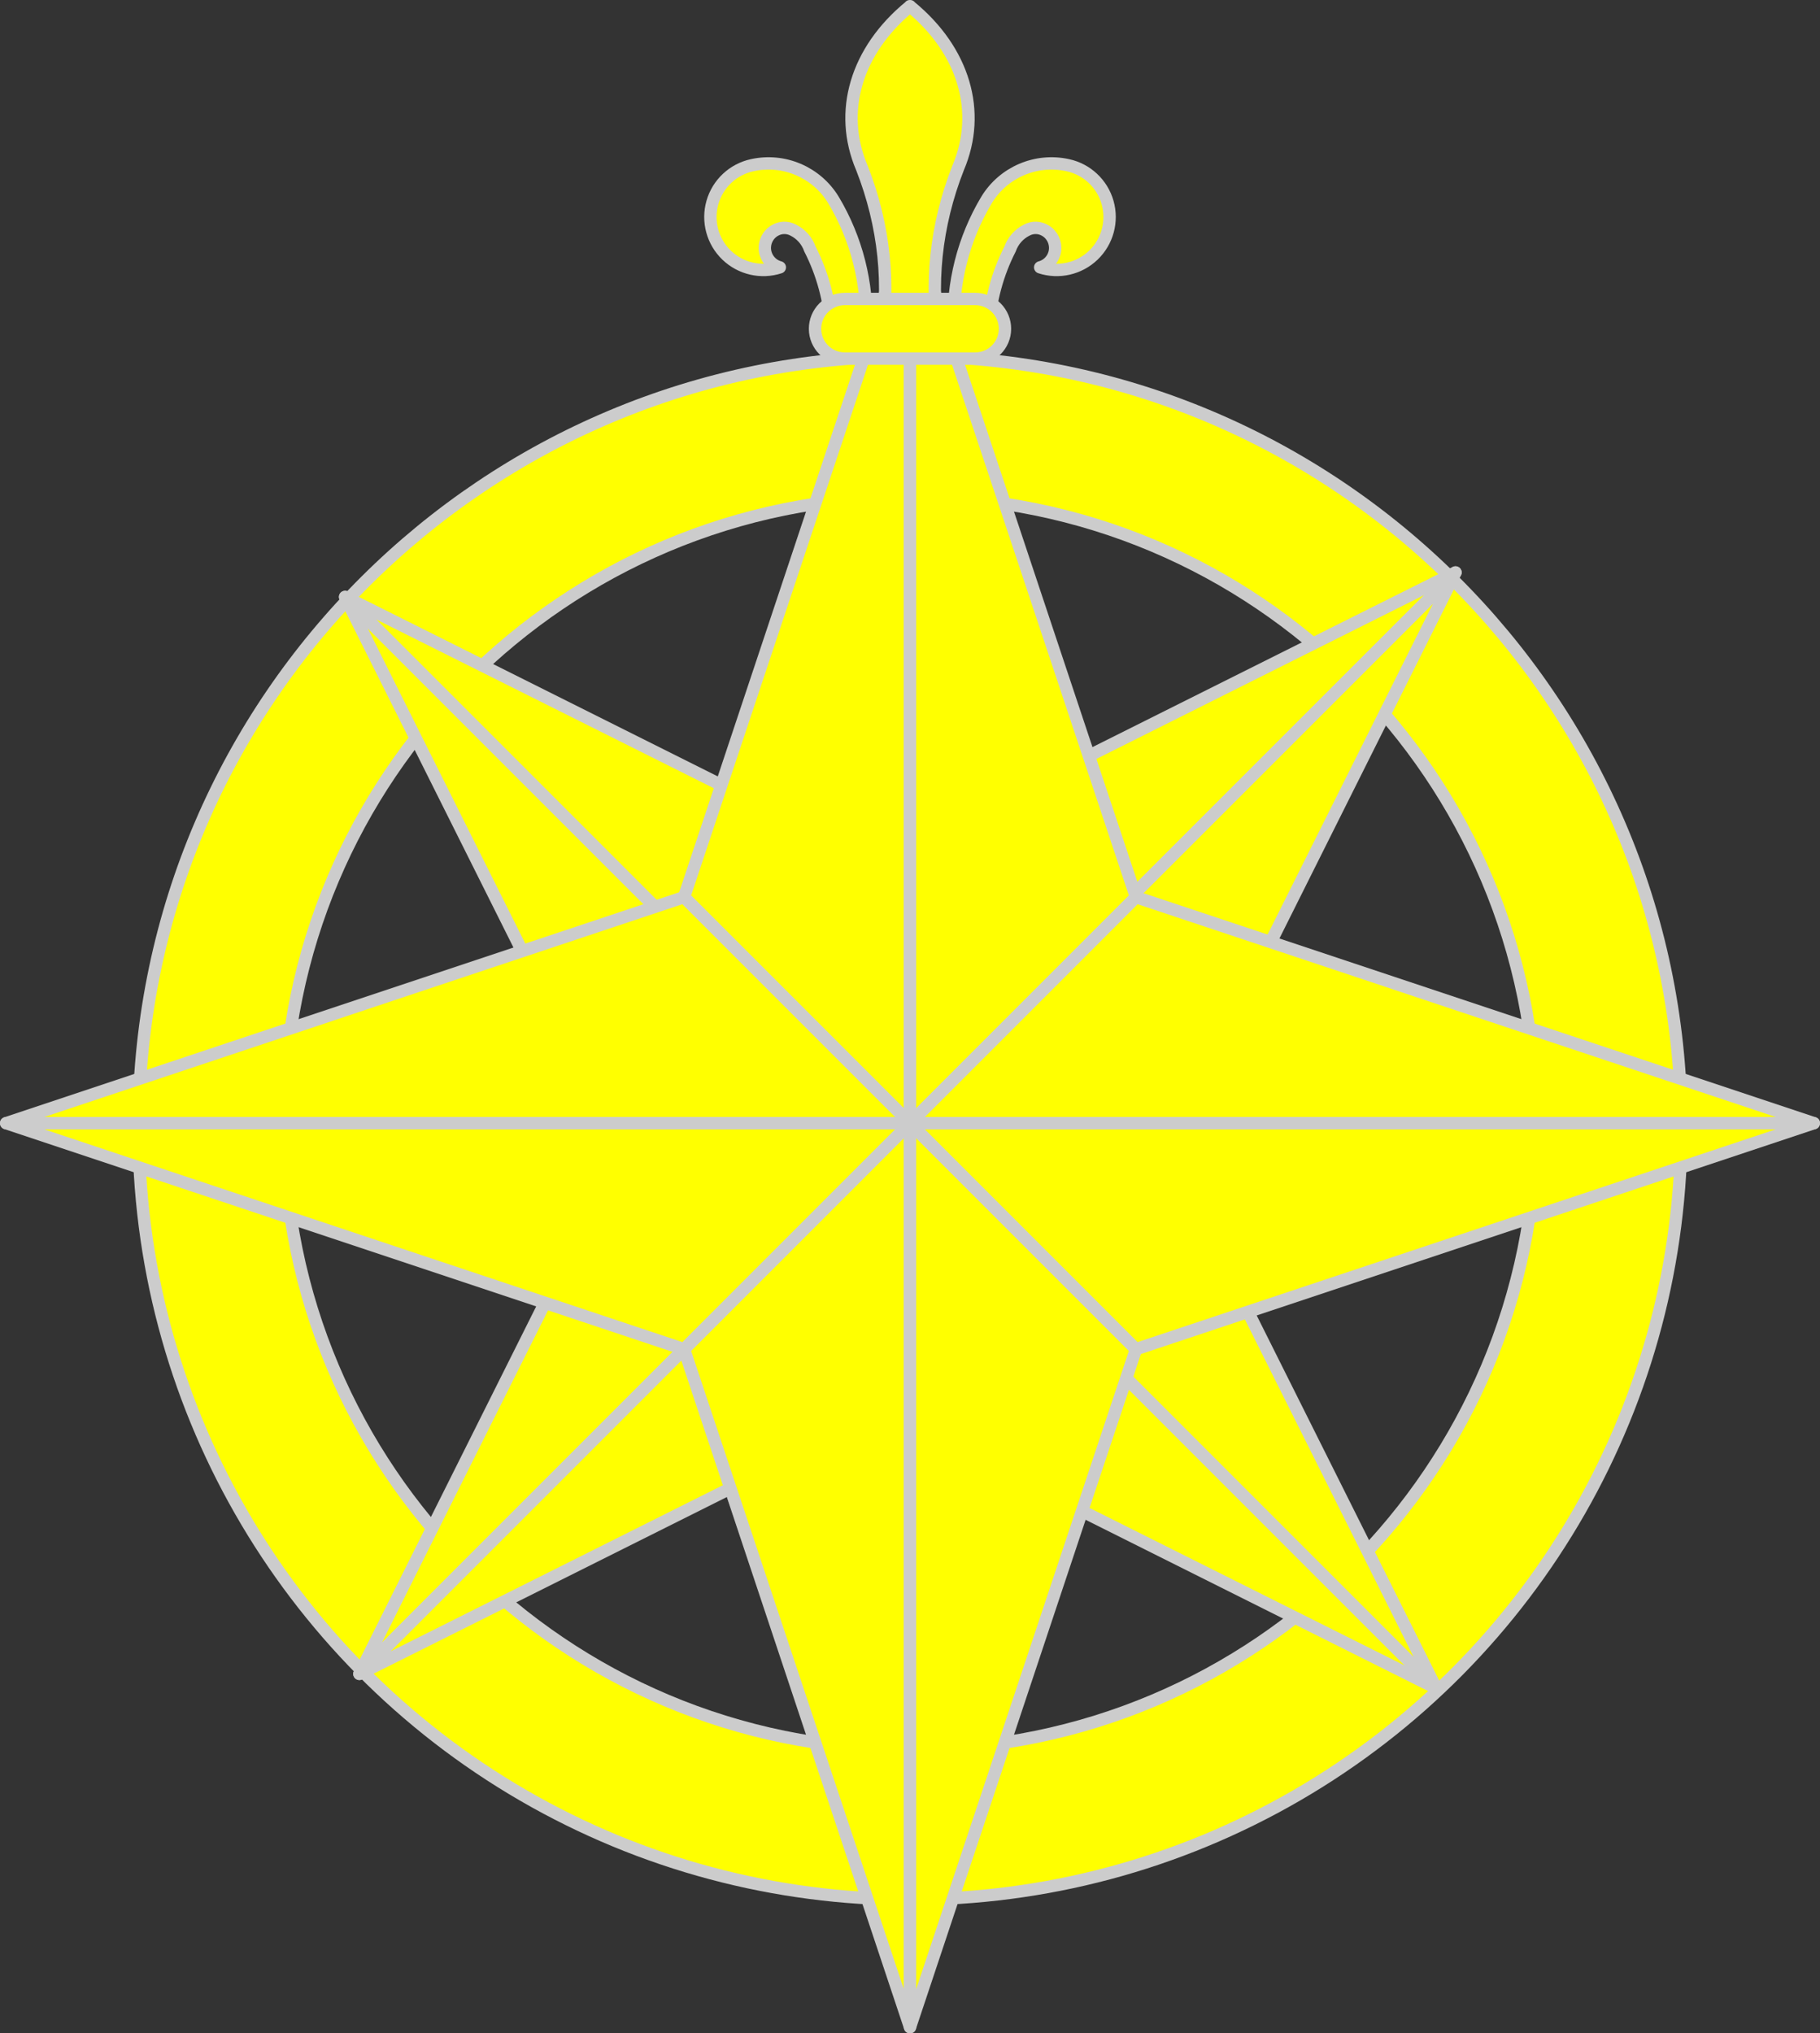 <?xml version="1.0" encoding="UTF-8" standalone="no"?>
<svg
   version="1.1"
   viewBox="33.75 60.749 294.499 328.955"
   width="294.499"
   height="328.955"
   id="svg271"
   xmlns="http://www.w3.org/2000/svg"
   xmlns:svg="http://www.w3.org/2000/svg"
   xmlns:rdf="http://www.w3.org/1999/02/22-rdf-syntax-ns#"
   xmlns:cc="http://creativecommons.org/ns#"
   xmlns:dc="http://purl.org/dc/elements/1.1/">
  <rect x="33.75" y="60.749" width="294.499" height="328.955" fill="#333333" stroke="none"/>
  <defs
     id="defs275" />
  <g
     id="Compass_Rose_(1)"
     fill-opacity="1"
     stroke-dasharray="none"
     stroke="none"
     stroke-opacity="1"
     fill="#ffff00"
     transform="translate(-1.251,-2.585)">
    <title
       id="title4">Compass Rose (1)</title>
    <g
       id="Compass_Rose_(1): Layer 2">
      <title
         id="title6">Layer 2</title>
      <g
         id="Group_3">
        <title
           id="title8">g8</title>
        <g
           id="Group_4">
          <title
             id="title10">group1-1</title>
          <g
             id="Group_60">
            <title
               id="title12">shape2-2</title>
            <g
               id="Graphic_61">
              <title
                 id="title14">path18</title>
              <path
                 d="m 57.434,245.041 c -0.268,44.77 23.462,86.255 62.19,108.717 38.728,22.463 86.52,22.463 125.248,0 38.728,-22.463 62.459,-63.947 62.19,-108.717 -0.411,-68.641 -56.172,-124.069 -124.814,-124.069 -68.642,0 -124.403,55.427 -124.814,124.069 z m 23.475,0 c 0,-55.97 45.373,-101.343 101.343,-101.343 55.97,0 101.343,45.373 101.343,101.343 0,55.97 -45.373,101.343 -101.343,101.343 -55.97,0 -101.343,-45.373 -101.343,-101.343 z"
                 fill="#ff0000"
                 id="path16" />
              <path
                 d="m 57.434,245.041 c -0.268,44.77 23.462,86.255 62.19,108.717 38.728,22.463 86.52,22.463 125.248,0 38.728,-22.463 62.459,-63.947 62.19,-108.717 -0.411,-68.641 -56.172,-124.069 -124.814,-124.069 -68.642,0 -124.403,55.427 -124.814,124.069 z m 23.475,0 c 0,-55.97 45.373,-101.343 101.343,-101.343 55.97,0 101.343,45.373 101.343,101.343 0,55.97 -45.373,101.343 -101.343,101.343 -55.97,0 -101.343,-45.373 -101.343,-101.343 z"
                 stroke="#cccccc"
                 stroke-linecap="round"
                 stroke-linejoin="round"
                 stroke-width="2"
                 id="path18" />
            </g>
          </g>
          <g
             id="Group_15">
            <title
               id="title22">group3-4</title>
            <g
               id="Group_49">
              <title
                 id="title24">group4-5</title>
              <g
                 id="Group_55">
                <title
                   id="title26">group5-6</title>
                <g
                   id="Group_58">
                  <title
                     id="title28">shape6-7</title>
                  <g
                     id="Graphic_59">
                    <title
                       id="title30">path32</title>
                    <path
                       d="m 134.979,248.176 h 44.134 L 90.845,159.908 Z"
                       fill="#ff0000"
                       id="path32" />
                    <path
                       d="m 134.979,248.176 h 44.134 L 90.845,159.908 Z"
                       stroke="#cccccc"
                       stroke-linecap="round"
                       stroke-linejoin="round"
                       stroke-width="2"
                       id="path34" />
                  </g>
                </g>
                <g
                   id="Group_56">
                  <title
                     id="title38">shape7-9</title>
                  <g
                     id="Graphic_57">
                    <title
                       id="title40">path37</title>
                    <path
                       d="m 90.845,159.908 88.268,88.268 v -44.134 z"
                       fill="#ff0000"
                       id="path42" />
                    <path
                       d="m 90.845,159.908 88.268,88.268 v -44.134 z"
                       stroke="#cccccc"
                       stroke-linecap="round"
                       stroke-linejoin="round"
                       stroke-width="2"
                       id="path44" />
                  </g>
                </g>
              </g>
              <g
                 id="Group_50">
                <title
                   id="title49">group8-11</title>
                <g
                   id="Group_53">
                  <title
                     id="title51">shape9-12</title>
                  <g
                     id="Graphic_54">
                    <title
                       id="title53">path45</title>
                    <path
                       d="m 179.114,292.311 v -44.134 l 88.268,88.268 z"
                       fill="#ff0000"
                       id="path55" />
                    <path
                       d="m 179.114,292.311 v -44.134 l 88.268,88.268 z"
                       stroke="#cccccc"
                       stroke-linecap="round"
                       stroke-linejoin="round"
                       stroke-width="2"
                       id="path57" />
                  </g>
                </g>
                <g
                   id="Group_51">
                  <title
                     id="title61">shape10-14</title>
                  <g
                     id="Graphic_52">
                    <title
                       id="title63">path50</title>
                    <path
                       d="m 267.382,336.444 -88.268,-88.268 h 44.134 z"
                       fill="#ff0000"
                       id="path65" />
                    <path
                       d="m 267.382,336.444 -88.268,-88.268 h 44.134 z"
                       stroke="#cccccc"
                       stroke-linecap="round"
                       stroke-linejoin="round"
                       stroke-width="2"
                       id="path67" />
                  </g>
                </g>
              </g>
            </g>
            <g
               id="Group_38">
              <title
                 id="title73">group11-16</title>
              <g
                 id="Group_44">
                <title
                   id="title75">group12-17</title>
                <g
                   id="Group_47">
                  <title
                     id="title77">shape13-18</title>
                  <g
                     id="Graphic_48">
                    <title
                       id="title79">path61</title>
                    <path
                       d="m 182.251,200.08 v 44.134 l 88.268,-88.268 z"
                       fill="#ff0000"
                       id="path81" />
                    <path
                       d="m 182.251,200.08 v 44.134 l 88.268,-88.268 z"
                       stroke="#cccccc"
                       stroke-linecap="round"
                       stroke-linejoin="round"
                       stroke-width="2"
                       id="path83" />
                  </g>
                </g>
                <g
                   id="Group_45">
                  <title
                     id="title87">shape14-20</title>
                  <g
                     id="Graphic_46">
                    <title
                       id="title89">path66</title>
                    <path
                       d="m 270.519,155.946 -88.268,88.268 h 44.134 z"
                       fill="#ff0000"
                       id="path91" />
                    <path
                       d="m 270.519,155.946 -88.268,88.268 h 44.134 z"
                       stroke="#cccccc"
                       stroke-linecap="round"
                       stroke-linejoin="round"
                       stroke-width="2"
                       id="path93" />
                  </g>
                </g>
              </g>
              <g
                 id="Group_39">
                <title
                   id="title98">group15-22</title>
                <g
                   id="Group_42">
                  <title
                     id="title100">shape16-23</title>
                  <g
                     id="Graphic_43">
                    <title
                       id="title102">path74</title>
                    <path
                       d="m 137.29,245.865 h 44.134 l -88.268,88.268 z"
                       fill="#ff0000"
                       id="path104" />
                    <path
                       d="m 137.29,245.865 h 44.134 l -88.268,88.268 z"
                       stroke="#cccccc"
                       stroke-linecap="round"
                       stroke-linejoin="round"
                       stroke-width="2"
                       id="path106" />
                  </g>
                </g>
                <g
                   id="Group_40">
                  <title
                     id="title110">shape17-25</title>
                  <g
                     id="Graphic_41">
                    <title
                       id="title112">path79</title>
                    <path
                       d="m 93.157,334.133 88.268,-88.268 v 44.134 z"
                       fill="#ff0000"
                       id="path114" />
                    <path
                       d="m 93.157,334.133 88.268,-88.268 v 44.134 z"
                       stroke="#cccccc"
                       stroke-linecap="round"
                       stroke-linejoin="round"
                       stroke-width="2"
                       id="path116" />
                  </g>
                </g>
              </g>
            </g>
            <g
               id="Group_27">
              <title
                 id="title122">group18-27</title>
              <g
                 id="Group_33">
                <title
                   id="title124">group19-28</title>
                <g
                   id="Group_36">
                  <title
                     id="title126">shape20-29</title>
                  <g
                     id="Graphic_37">
                    <title
                       id="title128">path90</title>
                    <path
                       d="m 145.688,208.475 36.564,36.564 V 98.789 Z"
                       fill="#ff0000"
                       id="path130" />
                    <path
                       d="m 145.688,208.475 36.564,36.564 V 98.789 Z"
                       stroke="#cccccc"
                       stroke-linecap="round"
                       stroke-linejoin="round"
                       stroke-width="2"
                       id="path132" />
                  </g>
                </g>
                <g
                   id="Group_34">
                  <title
                     id="title136">shape21-31</title>
                  <g
                     id="Graphic_35">
                    <title
                       id="title138">path95</title>
                    <path
                       d="M 182.251,98.789 V 245.039 L 218.815,208.475 Z"
                       fill="#ff0000"
                       id="path140" />
                    <path
                       d="M 182.251,98.789 V 245.039 L 218.815,208.475 Z"
                       stroke="#cccccc"
                       stroke-linecap="round"
                       stroke-linejoin="round"
                       stroke-width="2"
                       id="path142" />
                  </g>
                </g>
              </g>
              <g
                 id="Group_28">
                <title
                   id="title147">group22-33</title>
                <g
                   id="Group_31">
                  <title
                     id="title149">shape23-34</title>
                  <g
                     id="Graphic_32">
                    <title
                       id="title151">path103</title>
                    <path
                       d="M 145.688,281.604 182.252,245.04 V 391.289 Z"
                       fill="#ff0000"
                       id="path153" />
                    <path
                       d="M 145.688,281.604 182.252,245.04 V 391.289 Z"
                       stroke="#cccccc"
                       stroke-linecap="round"
                       stroke-linejoin="round"
                       stroke-width="2"
                       id="path155" />
                  </g>
                </g>
                <g
                   id="Group_29">
                  <title
                     id="title159">shape24-36</title>
                  <g
                     id="Graphic_30">
                    <title
                       id="title161">path108</title>
                    <path
                       d="M 182.251,391.289 V 245.04 l 36.564,36.564 z"
                       fill="#ff0000"
                       id="path163" />
                    <path
                       d="M 182.251,391.289 V 245.04 l 36.564,36.564 z"
                       stroke="#cccccc"
                       stroke-linecap="round"
                       stroke-linejoin="round"
                       stroke-width="2"
                       id="path165" />
                  </g>
                </g>
              </g>
            </g>
            <g
               id="Group_16">
              <title
                 id="title171">group25-38</title>
              <g
                 id="Group_22">
                <title
                   id="title173">group26-39</title>
                <g
                   id="Group_25">
                  <title
                     id="title175">shape27-40</title>
                  <g
                     id="Graphic_26">
                    <title
                       id="title177">path119</title>
                    <path
                       d="m 145.685,281.602 36.564,-36.564 H 36 Z"
                       fill="#ff0000"
                       id="path179" />
                    <path
                       d="m 145.685,281.602 36.564,-36.564 H 36 Z"
                       stroke="#cccccc"
                       stroke-linecap="round"
                       stroke-linejoin="round"
                       stroke-width="2"
                       id="path181" />
                  </g>
                </g>
                <g
                   id="Group_23">
                  <title
                     id="title185">shape28-42</title>
                  <g
                     id="Graphic_24">
                    <title
                       id="title187">path124</title>
                    <path
                       d="M 36,245.04 H 182.249 L 145.685,208.476 Z"
                       fill="#ff0000"
                       id="path189" />
                    <path
                       d="M 36,245.04 H 182.249 L 145.685,208.476 Z"
                       stroke="#cccccc"
                       stroke-linecap="round"
                       stroke-linejoin="round"
                       stroke-width="2"
                       id="path191" />
                  </g>
                </g>
              </g>
              <g
                 id="Group_17">
                <title
                   id="title196">group29-44</title>
                <g
                   id="Group_20">
                  <title
                     id="title198">shape30-45</title>
                  <g
                     id="Graphic_21">
                    <title
                       id="title200">path132</title>
                    <path
                       d="M 218.815,281.602 182.251,245.038 H 328.5 Z"
                       fill="#ff0000"
                       id="path202" />
                    <path
                       d="M 218.815,281.602 182.251,245.038 H 328.5 Z"
                       stroke="#cccccc"
                       stroke-linecap="round"
                       stroke-linejoin="round"
                       stroke-width="2"
                       id="path204" />
                  </g>
                </g>
                <g
                   id="Group_18">
                  <title
                     id="title208">shape31-47</title>
                  <g
                     id="Graphic_19">
                    <title
                       id="title210">path137</title>
                    <path
                       d="M 328.5,245.04 H 182.251 l 36.564,-36.564 z"
                       fill="#ff0000"
                       id="path212" />
                    <path
                       d="M 328.5,245.04 H 182.251 l 36.564,-36.564 z"
                       stroke="#cccccc"
                       stroke-linecap="round"
                       stroke-linejoin="round"
                       stroke-width="2"
                       id="path214" />
                  </g>
                </g>
              </g>
            </g>
          </g>
          <g
             id="Group_5">
            <title
               id="title221">group32-49</title>
            <g
               id="Group_13">
              <title
                 id="title223">shape33-50</title>
              <g
                 id="Graphic_14">
                <title
                   id="title225">path145</title>
                <path
                   d="m 182.248,64.348 -0.015,-0.015 v 0.03 c -8.708,7.128 -11.65,17.056 -7.755,26.164 3.647,9.293 4.656,19.029 2.966,28.615 h 4.789 0.03 4.797 c -1.69,-9.586 -0.681,-19.322 2.966,-28.615 3.893,-9.109 0.948,-19.037 -7.763,-26.164 v -0.03 z"
                   fill="#ff0000"
                   id="path227" />
                <path
                   d="m 182.248,64.348 -0.015,-0.015 v 0.03 c -8.708,7.128 -11.65,17.056 -7.755,26.164 3.647,9.293 4.656,19.029 2.966,28.615 h 4.789 0.03 4.797 c -1.69,-9.586 -0.681,-19.322 2.966,-28.615 3.893,-9.109 0.948,-19.037 -7.763,-26.164 v -0.03 z"
                   stroke="#cccccc"
                   stroke-linecap="round"
                   stroke-linejoin="round"
                   stroke-width="2"
                   id="path229" />
              </g>
            </g>
            <g
               id="Group_8">
              <title
                 id="title233">group34-52</title>
              <g
                 id="Group_11">
                <title
                   id="title235">shape35-53</title>
                <g
                   id="Graphic_12">
                  <title
                     id="title237">path153</title>
                  <path
                     d="m 189.352,116.498 c -0.3,-7.308 1.538,-14.544 5.29,-20.822 2.728,-4.486 8.006,-6.744 13.134,-5.618 3.098,0.665 5.577,2.985 6.445,6.033 0.868,3.048 -0.017,6.326 -2.3,8.523 -2.283,2.197 -5.593,2.955 -8.605,1.971 1.27,-0.334 2.214,-1.397 2.396,-2.697 0.181,-1.3 -0.436,-2.582 -1.566,-3.25 -0.914,-0.554 -2.053,-0.585 -2.996,-0.082 -1.266,0.626 -2.237,1.723 -2.705,3.056 -2.045,4.006 -3.228,8.397 -3.474,12.888 z"
                     fill="#ff0000"
                     id="path239" />
                  <path
                     d="m 189.352,116.498 c -0.3,-7.308 1.538,-14.544 5.29,-20.822 2.728,-4.486 8.006,-6.744 13.134,-5.618 3.098,0.665 5.577,2.985 6.445,6.033 0.868,3.048 -0.017,6.326 -2.3,8.523 -2.283,2.197 -5.593,2.955 -8.605,1.971 1.27,-0.334 2.214,-1.397 2.396,-2.697 0.181,-1.3 -0.436,-2.582 -1.566,-3.25 -0.914,-0.554 -2.053,-0.585 -2.996,-0.082 -1.266,0.626 -2.237,1.723 -2.705,3.056 -2.045,4.006 -3.228,8.397 -3.474,12.888 z"
                     stroke="#cccccc"
                     stroke-linecap="round"
                     stroke-linejoin="round"
                     stroke-width="2"
                     id="path241" />
                </g>
              </g>
              <g
                 id="Group_9">
                <title
                   id="title245">shape36-55</title>
                <g
                   id="Graphic_10">
                  <title
                     id="title247">path158</title>
                  <path
                     d="m 175.149,116.498 c 0.3,-7.308 -1.538,-14.544 -5.29,-20.822 -2.728,-4.486 -8.006,-6.744 -13.134,-5.618 -3.098,0.665 -5.577,2.985 -6.445,6.033 -0.868,3.048 0.017,6.326 2.3,8.523 2.283,2.197 5.593,2.955 8.605,1.971 -1.27,-0.334 -2.214,-1.397 -2.396,-2.697 -0.181,-1.3 0.436,-2.582 1.566,-3.25 0.914,-0.554 2.053,-0.585 2.996,-0.082 1.266,0.626 2.237,1.723 2.705,3.056 2.045,4.006 3.228,8.397 3.474,12.888 z"
                     fill="#ff0000"
                     id="path249" />
                  <path
                     d="m 175.149,116.498 c 0.3,-7.308 -1.538,-14.544 -5.29,-20.822 -2.728,-4.486 -8.006,-6.744 -13.134,-5.618 -3.098,0.665 -5.577,2.985 -6.445,6.033 -0.868,3.048 0.017,6.326 2.3,8.523 2.283,2.197 5.593,2.955 8.605,1.971 -1.27,-0.334 -2.214,-1.397 -2.396,-2.697 -0.181,-1.3 0.436,-2.582 1.566,-3.25 0.914,-0.554 2.053,-0.585 2.996,-0.082 1.266,0.626 2.237,1.723 2.705,3.056 2.045,4.006 3.228,8.397 3.474,12.888 z"
                     stroke="#cccccc"
                     stroke-linecap="round"
                     stroke-linejoin="round"
                     stroke-width="2"
                     id="path251" />
                </g>
              </g>
            </g>
            <g
               id="Group_6">
              <title
                 id="title256">shape37-57</title>
              <g
                 id="Graphic_7">
                <title
                   id="title258">path163</title>
                <path
                   d="m 192.8,121.346 c 2.661,-0.002 4.817,-2.158 4.819,-4.819 0.001,-1.279 -0.506,-2.506 -1.41,-3.411 -0.904,-0.905 -2.13,-1.414 -3.409,-1.415 h -21.099 c -1.279,8.6e-4 -2.505,0.51 -3.409,1.415 -0.904,0.905 -1.411,2.132 -1.41,3.411 0.002,2.661 2.158,4.817 4.819,4.819 z"
                   fill="#ff0000"
                   id="path260" />
                <path
                   d="m 192.8,121.346 c 2.661,-0.002 4.817,-2.158 4.819,-4.819 0.001,-1.279 -0.506,-2.506 -1.41,-3.411 -0.904,-0.905 -2.13,-1.414 -3.409,-1.415 h -21.099 c -1.279,8.6e-4 -2.505,0.51 -3.409,1.415 -0.904,0.905 -1.411,2.132 -1.41,3.411 0.002,2.661 2.158,4.817 4.819,4.819 z"
                   stroke="#cccccc"
                   stroke-linecap="round"
                   stroke-linejoin="round"
                   stroke-width="2"
                   id="path262" />
              </g>
            </g>
          </g>
        </g>
      </g>
    </g>
  </g>
</svg>
